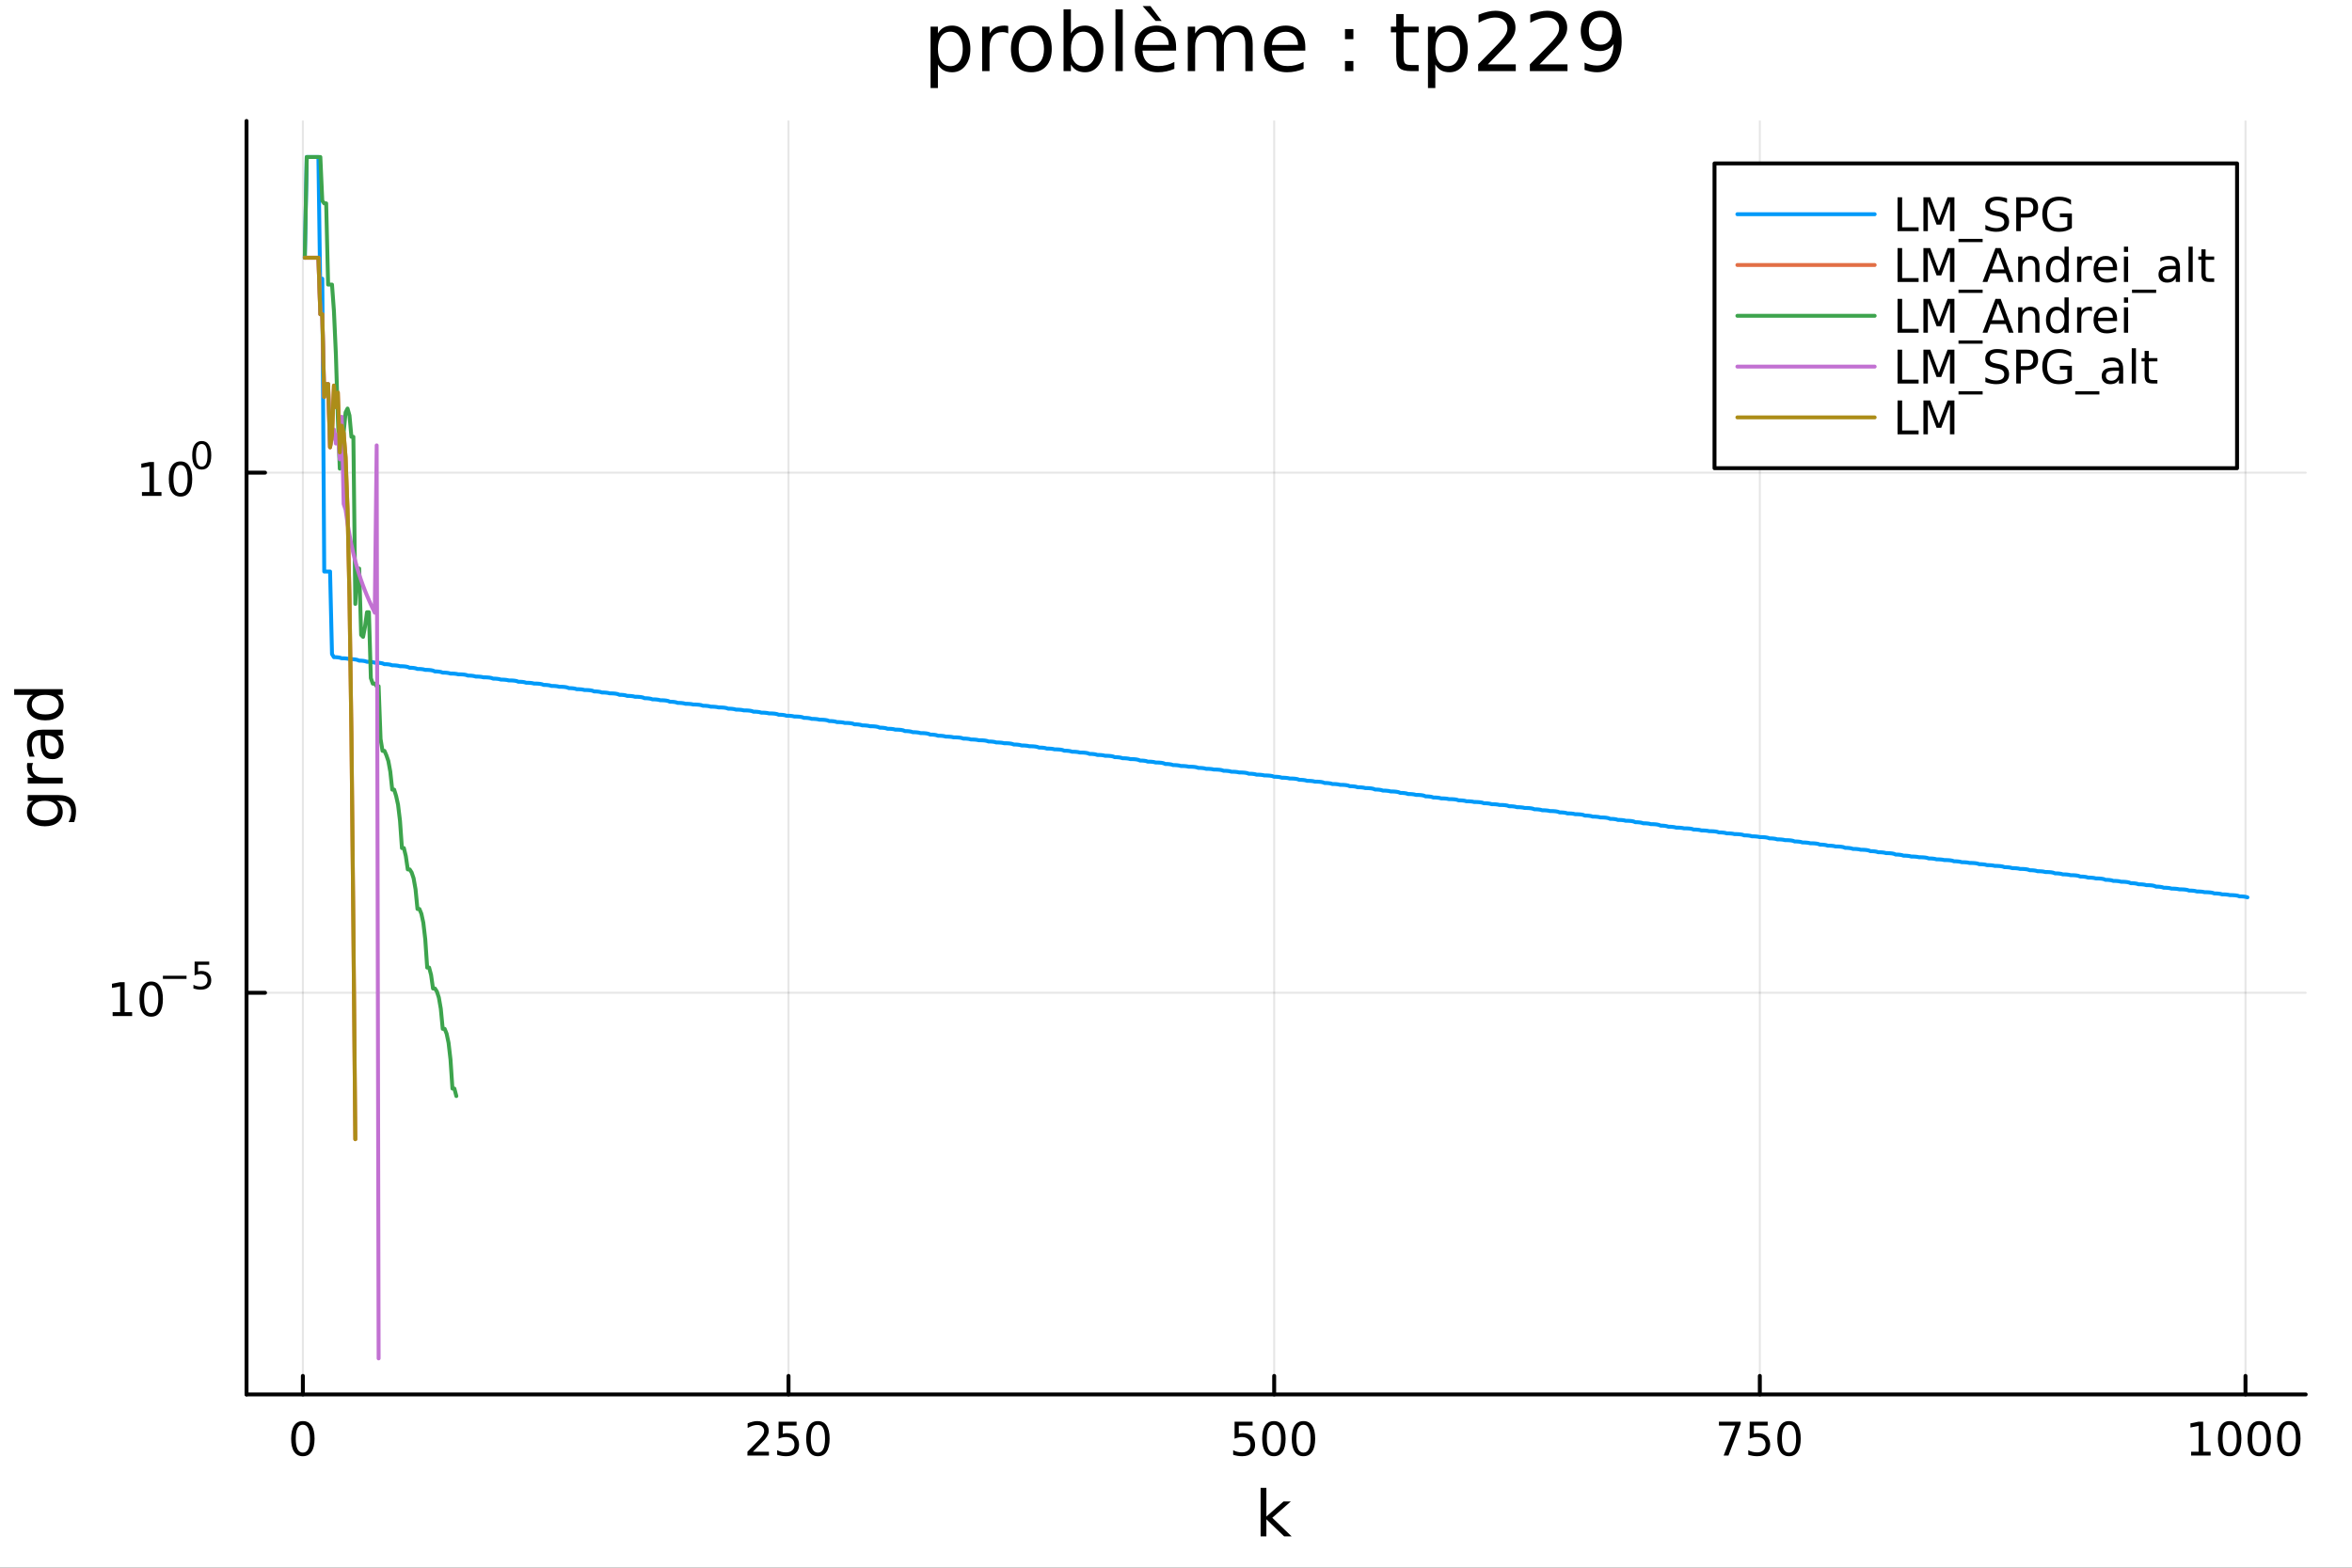 <?xml version="1.0" encoding="utf-8"?>
<svg xmlns="http://www.w3.org/2000/svg" xmlns:xlink="http://www.w3.org/1999/xlink" width="600" height="400" viewBox="0 0 2400 1600">
<rect x="0" y="0" width="2400" height="1600" fill="#333333" stroke="none"/>
<defs>
  <clipPath id="clip370">
    <rect x="0" y="0" width="2400" height="1600"/>
  </clipPath>
</defs>
<path clip-path="url(#clip370)" d="M0 1600 L2400 1600 L2400 0 L0 0  Z" fill="#ffffff" fill-rule="evenodd" fill-opacity="1"/>
<defs>
  <clipPath id="clip371">
    <rect x="480" y="0" width="1681" height="1600"/>
  </clipPath>
</defs>
<path clip-path="url(#clip370)" d="M251.56 1423.18 L2352.76 1423.18 L2352.76 123.472 L251.56 123.472  Z" fill="#ffffff" fill-rule="evenodd" fill-opacity="1"/>
<defs>
  <clipPath id="clip372">
    <rect x="251" y="123" width="2102" height="1301"/>
  </clipPath>
</defs>
<polyline clip-path="url(#clip372)" style="stroke:#000000; stroke-linecap:round; stroke-linejoin:round; stroke-width:2; stroke-opacity:0.1; fill:none" points="309.046,1423.18 309.046,123.472 "/>
<polyline clip-path="url(#clip372)" style="stroke:#000000; stroke-linecap:round; stroke-linejoin:round; stroke-width:2; stroke-opacity:0.1; fill:none" points="804.611,1423.18 804.611,123.472 "/>
<polyline clip-path="url(#clip372)" style="stroke:#000000; stroke-linecap:round; stroke-linejoin:round; stroke-width:2; stroke-opacity:0.1; fill:none" points="1300.18,1423.18 1300.18,123.472 "/>
<polyline clip-path="url(#clip372)" style="stroke:#000000; stroke-linecap:round; stroke-linejoin:round; stroke-width:2; stroke-opacity:0.1; fill:none" points="1795.74,1423.18 1795.74,123.472 "/>
<polyline clip-path="url(#clip372)" style="stroke:#000000; stroke-linecap:round; stroke-linejoin:round; stroke-width:2; stroke-opacity:0.1; fill:none" points="2291.31,1423.18 2291.31,123.472 "/>
<polyline clip-path="url(#clip370)" style="stroke:#000000; stroke-linecap:round; stroke-linejoin:round; stroke-width:4; stroke-opacity:1; fill:none" points="251.56,1423.18 2352.76,1423.18 "/>
<polyline clip-path="url(#clip370)" style="stroke:#000000; stroke-linecap:round; stroke-linejoin:round; stroke-width:4; stroke-opacity:1; fill:none" points="309.046,1423.18 309.046,1404.28 "/>
<polyline clip-path="url(#clip370)" style="stroke:#000000; stroke-linecap:round; stroke-linejoin:round; stroke-width:4; stroke-opacity:1; fill:none" points="804.611,1423.18 804.611,1404.28 "/>
<polyline clip-path="url(#clip370)" style="stroke:#000000; stroke-linecap:round; stroke-linejoin:round; stroke-width:4; stroke-opacity:1; fill:none" points="1300.18,1423.18 1300.18,1404.28 "/>
<polyline clip-path="url(#clip370)" style="stroke:#000000; stroke-linecap:round; stroke-linejoin:round; stroke-width:4; stroke-opacity:1; fill:none" points="1795.74,1423.18 1795.74,1404.28 "/>
<polyline clip-path="url(#clip370)" style="stroke:#000000; stroke-linecap:round; stroke-linejoin:round; stroke-width:4; stroke-opacity:1; fill:none" points="2291.31,1423.18 2291.31,1404.28 "/>
<path clip-path="url(#clip370)" d="M309.046 1454.1 Q305.435 1454.1 303.606 1457.66 Q301.8 1461.2 301.8 1468.33 Q301.8 1475.44 303.606 1479.01 Q305.435 1482.55 309.046 1482.55 Q312.68 1482.55 314.486 1479.01 Q316.314 1475.44 316.314 1468.33 Q316.314 1461.2 314.486 1457.66 Q312.68 1454.1 309.046 1454.1 M309.046 1450.39 Q314.856 1450.39 317.911 1455 Q320.99 1459.58 320.99 1468.33 Q320.99 1477.06 317.911 1481.67 Q314.856 1486.25 309.046 1486.25 Q303.236 1486.25 300.157 1481.67 Q297.101 1477.06 297.101 1468.33 Q297.101 1459.58 300.157 1455 Q303.236 1450.39 309.046 1450.39 Z" fill="#000000" fill-rule="nonzero" fill-opacity="1" /><path clip-path="url(#clip370)" d="M768.303 1481.64 L784.622 1481.64 L784.622 1485.58 L762.678 1485.58 L762.678 1481.64 Q765.34 1478.89 769.923 1474.26 Q774.53 1469.61 775.71 1468.27 Q777.956 1465.74 778.835 1464.01 Q779.738 1462.25 779.738 1460.56 Q779.738 1457.8 777.794 1456.07 Q775.873 1454.33 772.771 1454.33 Q770.572 1454.33 768.118 1455.09 Q765.687 1455.86 762.91 1457.41 L762.91 1452.69 Q765.734 1451.55 768.187 1450.97 Q770.641 1450.39 772.678 1450.39 Q778.048 1450.39 781.243 1453.08 Q784.437 1455.77 784.437 1460.26 Q784.437 1462.39 783.627 1464.31 Q782.84 1466.2 780.734 1468.8 Q780.155 1469.47 777.053 1472.69 Q773.951 1475.88 768.303 1481.64 Z" fill="#000000" fill-rule="nonzero" fill-opacity="1" /><path clip-path="url(#clip370)" d="M794.484 1451.02 L812.84 1451.02 L812.84 1454.96 L798.766 1454.96 L798.766 1463.43 Q799.784 1463.08 800.803 1462.92 Q801.821 1462.73 802.84 1462.73 Q808.627 1462.73 812.007 1465.9 Q815.386 1469.08 815.386 1474.49 Q815.386 1480.07 811.914 1483.17 Q808.442 1486.25 802.122 1486.25 Q799.946 1486.25 797.678 1485.88 Q795.433 1485.51 793.025 1484.77 L793.025 1480.07 Q795.109 1481.2 797.331 1481.76 Q799.553 1482.32 802.03 1482.32 Q806.034 1482.32 808.372 1480.21 Q810.71 1478.1 810.71 1474.49 Q810.71 1470.88 808.372 1468.77 Q806.034 1466.67 802.03 1466.67 Q800.155 1466.67 798.28 1467.08 Q796.428 1467.5 794.484 1468.38 L794.484 1451.02 Z" fill="#000000" fill-rule="nonzero" fill-opacity="1" /><path clip-path="url(#clip370)" d="M834.599 1454.1 Q830.988 1454.1 829.159 1457.66 Q827.354 1461.2 827.354 1468.33 Q827.354 1475.44 829.159 1479.01 Q830.988 1482.55 834.599 1482.55 Q838.233 1482.55 840.039 1479.01 Q841.868 1475.44 841.868 1468.33 Q841.868 1461.2 840.039 1457.66 Q838.233 1454.1 834.599 1454.1 M834.599 1450.39 Q840.409 1450.39 843.465 1455 Q846.543 1459.58 846.543 1468.33 Q846.543 1477.06 843.465 1481.67 Q840.409 1486.25 834.599 1486.25 Q828.789 1486.25 825.71 1481.67 Q822.655 1477.06 822.655 1468.33 Q822.655 1459.58 825.71 1455 Q828.789 1450.39 834.599 1450.39 Z" fill="#000000" fill-rule="nonzero" fill-opacity="1" /><path clip-path="url(#clip370)" d="M1259.79 1451.02 L1278.15 1451.02 L1278.15 1454.96 L1264.08 1454.96 L1264.08 1463.43 Q1265.09 1463.08 1266.11 1462.92 Q1267.13 1462.73 1268.15 1462.73 Q1273.94 1462.73 1277.32 1465.9 Q1280.7 1469.08 1280.7 1474.49 Q1280.7 1480.07 1277.22 1483.17 Q1273.75 1486.25 1267.43 1486.25 Q1265.26 1486.25 1262.99 1485.88 Q1260.74 1485.51 1258.34 1484.77 L1258.34 1480.07 Q1260.42 1481.2 1262.64 1481.76 Q1264.86 1482.32 1267.34 1482.32 Q1271.34 1482.32 1273.68 1480.21 Q1276.02 1478.1 1276.02 1474.49 Q1276.02 1470.88 1273.68 1468.77 Q1271.34 1466.67 1267.34 1466.67 Q1265.47 1466.67 1263.59 1467.08 Q1261.74 1467.5 1259.79 1468.38 L1259.79 1451.02 Z" fill="#000000" fill-rule="nonzero" fill-opacity="1" /><path clip-path="url(#clip370)" d="M1299.91 1454.1 Q1296.3 1454.1 1294.47 1457.66 Q1292.66 1461.2 1292.66 1468.33 Q1292.66 1475.44 1294.47 1479.01 Q1296.3 1482.55 1299.91 1482.55 Q1303.54 1482.55 1305.35 1479.01 Q1307.18 1475.44 1307.18 1468.33 Q1307.18 1461.2 1305.35 1457.66 Q1303.54 1454.1 1299.91 1454.1 M1299.91 1450.39 Q1305.72 1450.39 1308.78 1455 Q1311.85 1459.58 1311.85 1468.33 Q1311.85 1477.06 1308.78 1481.67 Q1305.72 1486.25 1299.91 1486.25 Q1294.1 1486.25 1291.02 1481.67 Q1287.97 1477.06 1287.97 1468.33 Q1287.97 1459.58 1291.02 1455 Q1294.1 1450.39 1299.91 1450.39 Z" fill="#000000" fill-rule="nonzero" fill-opacity="1" /><path clip-path="url(#clip370)" d="M1330.07 1454.1 Q1326.46 1454.1 1324.63 1457.66 Q1322.83 1461.2 1322.83 1468.33 Q1322.83 1475.44 1324.63 1479.01 Q1326.46 1482.55 1330.07 1482.55 Q1333.71 1482.55 1335.51 1479.01 Q1337.34 1475.44 1337.34 1468.33 Q1337.34 1461.2 1335.51 1457.66 Q1333.71 1454.1 1330.07 1454.1 M1330.07 1450.39 Q1335.88 1450.39 1338.94 1455 Q1342.02 1459.58 1342.02 1468.33 Q1342.02 1477.06 1338.94 1481.67 Q1335.88 1486.25 1330.07 1486.25 Q1324.26 1486.25 1321.18 1481.67 Q1318.13 1477.06 1318.13 1468.33 Q1318.13 1459.58 1321.18 1455 Q1324.26 1450.39 1330.07 1450.39 Z" fill="#000000" fill-rule="nonzero" fill-opacity="1" /><path clip-path="url(#clip370)" d="M1754.02 1451.02 L1776.24 1451.02 L1776.24 1453.01 L1763.69 1485.58 L1758.81 1485.58 L1770.61 1454.96 L1754.02 1454.96 L1754.02 1451.02 Z" fill="#000000" fill-rule="nonzero" fill-opacity="1" /><path clip-path="url(#clip370)" d="M1785.41 1451.02 L1803.76 1451.02 L1803.76 1454.96 L1789.69 1454.96 L1789.69 1463.43 Q1790.71 1463.08 1791.72 1462.92 Q1792.74 1462.73 1793.76 1462.73 Q1799.55 1462.73 1802.93 1465.9 Q1806.31 1469.08 1806.31 1474.49 Q1806.31 1480.07 1802.84 1483.17 Q1799.36 1486.25 1793.04 1486.25 Q1790.87 1486.25 1788.6 1485.88 Q1786.35 1485.51 1783.95 1484.77 L1783.95 1480.07 Q1786.03 1481.2 1788.25 1481.76 Q1790.47 1482.32 1792.95 1482.32 Q1796.96 1482.32 1799.29 1480.21 Q1801.63 1478.1 1801.63 1474.49 Q1801.63 1470.88 1799.29 1468.77 Q1796.96 1466.67 1792.95 1466.67 Q1791.08 1466.67 1789.2 1467.08 Q1787.35 1467.5 1785.41 1468.38 L1785.41 1451.02 Z" fill="#000000" fill-rule="nonzero" fill-opacity="1" /><path clip-path="url(#clip370)" d="M1825.52 1454.1 Q1821.91 1454.1 1820.08 1457.66 Q1818.28 1461.2 1818.28 1468.33 Q1818.28 1475.44 1820.08 1479.01 Q1821.91 1482.55 1825.52 1482.55 Q1829.16 1482.55 1830.96 1479.01 Q1832.79 1475.44 1832.79 1468.33 Q1832.79 1461.2 1830.96 1457.66 Q1829.16 1454.1 1825.52 1454.1 M1825.52 1450.39 Q1831.33 1450.39 1834.39 1455 Q1837.47 1459.58 1837.47 1468.33 Q1837.47 1477.06 1834.39 1481.67 Q1831.33 1486.25 1825.52 1486.25 Q1819.71 1486.25 1816.63 1481.67 Q1813.58 1477.06 1813.58 1468.33 Q1813.58 1459.58 1816.63 1455 Q1819.71 1450.39 1825.52 1450.39 Z" fill="#000000" fill-rule="nonzero" fill-opacity="1" /><path clip-path="url(#clip370)" d="M2235.83 1481.64 L2243.47 1481.64 L2243.47 1455.28 L2235.16 1456.95 L2235.16 1452.69 L2243.42 1451.02 L2248.1 1451.02 L2248.1 1481.64 L2255.74 1481.64 L2255.74 1485.58 L2235.83 1485.58 L2235.83 1481.64 Z" fill="#000000" fill-rule="nonzero" fill-opacity="1" /><path clip-path="url(#clip370)" d="M2275.18 1454.1 Q2271.57 1454.1 2269.74 1457.66 Q2267.94 1461.2 2267.94 1468.33 Q2267.94 1475.44 2269.74 1479.01 Q2271.57 1482.55 2275.18 1482.55 Q2278.82 1482.55 2280.62 1479.01 Q2282.45 1475.44 2282.45 1468.33 Q2282.45 1461.2 2280.62 1457.66 Q2278.82 1454.1 2275.18 1454.1 M2275.18 1450.39 Q2280.99 1450.39 2284.05 1455 Q2287.13 1459.58 2287.13 1468.33 Q2287.13 1477.06 2284.05 1481.67 Q2280.99 1486.25 2275.18 1486.25 Q2269.37 1486.25 2266.29 1481.67 Q2263.24 1477.06 2263.24 1468.33 Q2263.24 1459.58 2266.29 1455 Q2269.37 1450.39 2275.18 1450.39 Z" fill="#000000" fill-rule="nonzero" fill-opacity="1" /><path clip-path="url(#clip370)" d="M2305.35 1454.1 Q2301.73 1454.1 2299.91 1457.66 Q2298.1 1461.2 2298.1 1468.33 Q2298.1 1475.44 2299.91 1479.01 Q2301.73 1482.55 2305.35 1482.55 Q2308.98 1482.55 2310.78 1479.01 Q2312.61 1475.44 2312.61 1468.33 Q2312.61 1461.2 2310.78 1457.66 Q2308.98 1454.1 2305.35 1454.1 M2305.35 1450.39 Q2311.16 1450.39 2314.21 1455 Q2317.29 1459.58 2317.29 1468.33 Q2317.29 1477.06 2314.21 1481.67 Q2311.16 1486.25 2305.35 1486.25 Q2299.53 1486.25 2296.46 1481.67 Q2293.4 1477.06 2293.4 1468.33 Q2293.4 1459.58 2296.46 1455 Q2299.53 1450.39 2305.35 1450.39 Z" fill="#000000" fill-rule="nonzero" fill-opacity="1" /><path clip-path="url(#clip370)" d="M2335.51 1454.1 Q2331.9 1454.1 2330.07 1457.66 Q2328.26 1461.2 2328.26 1468.33 Q2328.26 1475.44 2330.07 1479.01 Q2331.9 1482.55 2335.51 1482.55 Q2339.14 1482.55 2340.95 1479.01 Q2342.78 1475.44 2342.78 1468.33 Q2342.78 1461.2 2340.95 1457.66 Q2339.14 1454.1 2335.51 1454.1 M2335.51 1450.39 Q2341.32 1450.39 2344.37 1455 Q2347.45 1459.58 2347.45 1468.33 Q2347.45 1477.06 2344.37 1481.67 Q2341.32 1486.25 2335.51 1486.25 Q2329.7 1486.25 2326.62 1481.67 Q2323.56 1477.06 2323.56 1468.33 Q2323.56 1459.58 2326.62 1455 Q2329.7 1450.39 2335.51 1450.39 Z" fill="#000000" fill-rule="nonzero" fill-opacity="1" /><path clip-path="url(#clip370)" d="M1286.34 1518.52 L1292.23 1518.52 L1292.23 1547.77 L1309.7 1532.4 L1317.18 1532.4 L1298.27 1549.07 L1317.98 1568.04 L1310.34 1568.04 L1292.23 1550.63 L1292.23 1568.04 L1286.34 1568.04 L1286.34 1518.52 Z" fill="#000000" fill-rule="nonzero" fill-opacity="1" /><polyline clip-path="url(#clip372)" style="stroke:#000000; stroke-linecap:round; stroke-linejoin:round; stroke-width:2; stroke-opacity:0.1; fill:none" points="251.56,1013.23 2352.76,1013.23 "/>
<polyline clip-path="url(#clip372)" style="stroke:#000000; stroke-linecap:round; stroke-linejoin:round; stroke-width:2; stroke-opacity:0.1; fill:none" points="251.56,482.399 2352.76,482.399 "/>
<polyline clip-path="url(#clip370)" style="stroke:#000000; stroke-linecap:round; stroke-linejoin:round; stroke-width:4; stroke-opacity:1; fill:none" points="251.56,1423.18 251.56,123.472 "/>
<polyline clip-path="url(#clip370)" style="stroke:#000000; stroke-linecap:round; stroke-linejoin:round; stroke-width:4; stroke-opacity:1; fill:none" points="251.56,1013.23 270.458,1013.23 "/>
<polyline clip-path="url(#clip370)" style="stroke:#000000; stroke-linecap:round; stroke-linejoin:round; stroke-width:4; stroke-opacity:1; fill:none" points="251.56,482.399 270.458,482.399 "/>
<path clip-path="url(#clip370)" d="M114.931 1033.02 L122.57 1033.02 L122.57 1006.66 L114.26 1008.32 L114.26 1004.06 L122.524 1002.4 L127.2 1002.4 L127.2 1033.02 L134.839 1033.02 L134.839 1036.96 L114.931 1036.96 L114.931 1033.02 Z" fill="#000000" fill-rule="nonzero" fill-opacity="1" /><path clip-path="url(#clip370)" d="M154.283 1005.48 Q150.672 1005.48 148.843 1009.04 Q147.038 1012.58 147.038 1019.71 Q147.038 1026.82 148.843 1030.38 Q150.672 1033.93 154.283 1033.93 Q157.917 1033.93 159.723 1030.38 Q161.552 1026.82 161.552 1019.71 Q161.552 1012.58 159.723 1009.04 Q157.917 1005.48 154.283 1005.48 M154.283 1001.77 Q160.093 1001.77 163.149 1006.38 Q166.227 1010.96 166.227 1019.71 Q166.227 1028.44 163.149 1033.05 Q160.093 1037.63 154.283 1037.63 Q148.473 1037.63 145.394 1033.05 Q142.339 1028.44 142.339 1019.71 Q142.339 1010.96 145.394 1006.38 Q148.473 1001.77 154.283 1001.77 Z" fill="#000000" fill-rule="nonzero" fill-opacity="1" /><path clip-path="url(#clip370)" d="M166.227 995.874 L190.339 995.874 L190.339 999.071 L166.227 999.071 L166.227 995.874 Z" fill="#000000" fill-rule="nonzero" fill-opacity="1" /><path clip-path="url(#clip370)" d="M198.577 981.467 L213.491 981.467 L213.491 984.665 L202.056 984.665 L202.056 991.548 Q202.884 991.266 203.711 991.135 Q204.539 990.984 205.366 990.984 Q210.068 990.984 212.814 993.561 Q215.56 996.137 215.56 1000.54 Q215.56 1005.07 212.739 1007.59 Q209.918 1010.09 204.783 1010.09 Q203.015 1010.09 201.172 1009.79 Q199.348 1009.49 197.392 1008.89 L197.392 1005.07 Q199.085 1005.99 200.89 1006.44 Q202.696 1006.9 204.708 1006.9 Q207.962 1006.9 209.861 1005.18 Q211.761 1003.47 211.761 1000.54 Q211.761 997.604 209.861 995.893 Q207.962 994.181 204.708 994.181 Q203.185 994.181 201.661 994.52 Q200.157 994.859 198.577 995.573 L198.577 981.467 Z" fill="#000000" fill-rule="nonzero" fill-opacity="1" /><path clip-path="url(#clip370)" d="M144.855 502.192 L152.493 502.192 L152.493 475.826 L144.183 477.493 L144.183 473.234 L152.447 471.567 L157.123 471.567 L157.123 502.192 L164.762 502.192 L164.762 506.127 L144.855 506.127 L144.855 502.192 Z" fill="#000000" fill-rule="nonzero" fill-opacity="1" /><path clip-path="url(#clip370)" d="M184.206 474.646 Q180.595 474.646 178.766 478.211 Q176.961 481.752 176.961 488.882 Q176.961 495.988 178.766 499.553 Q180.595 503.095 184.206 503.095 Q187.84 503.095 189.646 499.553 Q191.475 495.988 191.475 488.882 Q191.475 481.752 189.646 478.211 Q187.84 474.646 184.206 474.646 M184.206 470.942 Q190.016 470.942 193.072 475.549 Q196.151 480.132 196.151 488.882 Q196.151 497.609 193.072 502.215 Q190.016 506.798 184.206 506.798 Q178.396 506.798 175.317 502.215 Q172.262 497.609 172.262 488.882 Q172.262 480.132 175.317 475.549 Q178.396 470.942 184.206 470.942 Z" fill="#000000" fill-rule="nonzero" fill-opacity="1" /><path clip-path="url(#clip370)" d="M205.855 453.138 Q202.921 453.138 201.436 456.034 Q199.969 458.912 199.969 464.705 Q199.969 470.479 201.436 473.375 Q202.921 476.253 205.855 476.253 Q208.808 476.253 210.275 473.375 Q211.761 470.479 211.761 464.705 Q211.761 458.912 210.275 456.034 Q208.808 453.138 205.855 453.138 M205.855 450.129 Q210.576 450.129 213.059 453.872 Q215.56 457.596 215.56 464.705 Q215.56 471.795 213.059 475.538 Q210.576 479.262 205.855 479.262 Q201.135 479.262 198.633 475.538 Q196.151 471.795 196.151 464.705 Q196.151 457.596 198.633 453.872 Q201.135 450.129 205.855 450.129 Z" fill="#000000" fill-rule="nonzero" fill-opacity="1" /><path clip-path="url(#clip370)" d="M45.766 817.313 Q39.401 817.313 35.9 819.955 Q32.398 822.565 32.398 827.307 Q32.398 832.018 35.9 834.66 Q39.401 837.27 45.766 837.27 Q52.1 837.27 55.601 834.66 Q59.103 832.018 59.103 827.307 Q59.103 822.565 55.601 819.955 Q52.1 817.313 45.766 817.313 M59.58 811.457 Q68.683 811.457 73.107 815.499 Q77.563 819.541 77.563 827.88 Q77.563 830.967 77.086 833.705 Q76.64 836.442 75.685 839.02 L69.988 839.02 Q71.388 836.442 72.057 833.928 Q72.725 831.413 72.725 828.803 Q72.725 823.042 69.701 820.178 Q66.71 817.313 60.63 817.313 L57.734 817.313 Q60.885 819.127 62.445 821.96 Q64.004 824.793 64.004 828.739 Q64.004 835.296 59.007 839.307 Q54.01 843.317 45.766 843.317 Q37.491 843.317 32.494 839.307 Q27.497 835.296 27.497 828.739 Q27.497 824.793 29.056 821.96 Q30.616 819.127 33.767 817.313 L28.356 817.313 L28.356 811.457 L59.58 811.457 Z" fill="#000000" fill-rule="nonzero" fill-opacity="1" /><path clip-path="url(#clip370)" d="M33.831 778.737 Q33.258 779.724 33.003 780.901 Q32.717 782.047 32.717 783.447 Q32.717 788.413 35.963 791.086 Q39.178 793.728 45.225 793.728 L64.004 793.728 L64.004 799.616 L28.356 799.616 L28.356 793.728 L33.894 793.728 Q30.648 791.882 29.088 788.922 Q27.497 785.962 27.497 781.729 Q27.497 781.124 27.592 780.392 Q27.656 779.66 27.815 778.769 L33.831 778.737 Z" fill="#000000" fill-rule="nonzero" fill-opacity="1" /><path clip-path="url(#clip370)" d="M46.085 756.393 Q46.085 763.491 47.708 766.228 Q49.331 768.965 53.246 768.965 Q56.365 768.965 58.211 766.928 Q60.026 764.86 60.026 761.327 Q60.026 756.457 56.588 753.529 Q53.119 750.569 47.39 750.569 L46.085 750.569 L46.085 756.393 M43.666 744.712 L64.004 744.712 L64.004 750.569 L58.593 750.569 Q61.84 752.574 63.399 755.566 Q64.927 758.558 64.927 762.886 Q64.927 768.361 61.872 771.607 Q58.784 774.822 53.628 774.822 Q47.612 774.822 44.557 770.812 Q41.501 766.769 41.501 758.78 L41.501 750.569 L40.928 750.569 Q36.886 750.569 34.69 753.242 Q32.462 755.884 32.462 760.69 Q32.462 763.746 33.194 766.642 Q33.926 769.538 35.39 772.212 L29.98 772.212 Q28.738 768.997 28.133 765.974 Q27.497 762.95 27.497 760.085 Q27.497 752.351 31.507 748.532 Q35.518 744.712 43.666 744.712 Z" fill="#000000" fill-rule="nonzero" fill-opacity="1" /><path clip-path="url(#clip370)" d="M33.767 709.191 L14.479 709.191 L14.479 703.335 L64.004 703.335 L64.004 709.191 L58.657 709.191 Q61.84 711.038 63.399 713.87 Q64.927 716.671 64.927 720.618 Q64.927 727.079 59.771 731.153 Q54.615 735.195 46.212 735.195 Q37.809 735.195 32.653 731.153 Q27.497 727.079 27.497 720.618 Q27.497 716.671 29.056 713.87 Q30.584 711.038 33.767 709.191 M46.212 729.148 Q52.673 729.148 56.365 726.506 Q60.026 723.833 60.026 719.186 Q60.026 714.539 56.365 711.865 Q52.673 709.191 46.212 709.191 Q39.751 709.191 36.09 711.865 Q32.398 714.539 32.398 719.186 Q32.398 723.833 36.09 726.506 Q39.751 729.148 46.212 729.148 Z" fill="#000000" fill-rule="nonzero" fill-opacity="1" /><path clip-path="url(#clip370)" d="M957.062 65.77 L957.062 89.833 L949.567 89.833 L949.567 27.206 L957.062 27.206 L957.062 34.092 Q959.411 30.041 962.976 28.097 Q966.581 26.112 971.564 26.112 Q979.828 26.112 984.972 32.675 Q990.157 39.237 990.157 49.931 Q990.157 60.626 984.972 67.188 Q979.828 73.751 971.564 73.751 Q966.581 73.751 962.976 71.806 Q959.411 69.821 957.062 65.77 M982.42 49.931 Q982.42 41.708 979.017 37.05 Q975.655 32.35 969.741 32.35 Q963.827 32.35 960.424 37.05 Q957.062 41.708 957.062 49.931 Q957.062 58.155 960.424 62.854 Q963.827 67.512 969.741 67.512 Q975.655 67.512 979.017 62.854 Q982.42 58.155 982.42 49.931 Z" fill="#000000" fill-rule="nonzero" fill-opacity="1" /><path clip-path="url(#clip370)" d="M1028.8 34.173 Q1027.55 33.444 1026.05 33.12 Q1024.59 32.756 1022.81 32.756 Q1016.49 32.756 1013.09 36.888 Q1009.72 40.979 1009.72 48.676 L1009.72 72.576 L1002.23 72.576 L1002.23 27.206 L1009.72 27.206 L1009.72 34.254 Q1012.07 30.122 1015.84 28.138 Q1019.61 26.112 1025 26.112 Q1025.76 26.112 1026.7 26.234 Q1027.63 26.315 1028.76 26.517 L1028.8 34.173 Z" fill="#000000" fill-rule="nonzero" fill-opacity="1" /><path clip-path="url(#clip370)" d="M1052.38 32.431 Q1046.38 32.431 1042.9 37.131 Q1039.42 41.789 1039.42 49.931 Q1039.42 58.074 1042.86 62.773 Q1046.34 67.431 1052.38 67.431 Q1058.33 67.431 1061.82 62.732 Q1065.3 58.033 1065.3 49.931 Q1065.3 41.87 1061.82 37.171 Q1058.33 32.431 1052.38 32.431 M1052.38 26.112 Q1062.1 26.112 1067.65 32.431 Q1073.2 38.751 1073.2 49.931 Q1073.2 61.071 1067.65 67.431 Q1062.1 73.751 1052.38 73.751 Q1042.62 73.751 1037.07 67.431 Q1031.56 61.071 1031.56 49.931 Q1031.56 38.751 1037.07 32.431 Q1042.62 26.112 1052.38 26.112 Z" fill="#000000" fill-rule="nonzero" fill-opacity="1" /><path clip-path="url(#clip370)" d="M1118.13 49.931 Q1118.13 41.708 1114.72 37.05 Q1111.36 32.35 1105.45 32.35 Q1099.53 32.35 1096.13 37.05 Q1092.77 41.708 1092.77 49.931 Q1092.77 58.155 1096.13 62.854 Q1099.53 67.512 1105.45 67.512 Q1111.36 67.512 1114.72 62.854 Q1118.13 58.155 1118.13 49.931 M1092.77 34.092 Q1095.12 30.041 1098.68 28.097 Q1102.29 26.112 1107.27 26.112 Q1115.53 26.112 1120.68 32.675 Q1125.86 39.237 1125.86 49.931 Q1125.86 60.626 1120.68 67.188 Q1115.53 73.751 1107.27 73.751 Q1102.29 73.751 1098.68 71.806 Q1095.12 69.821 1092.77 65.77 L1092.77 72.576 L1085.27 72.576 L1085.27 9.544 L1092.77 9.544 L1092.77 34.092 Z" fill="#000000" fill-rule="nonzero" fill-opacity="1" /><path clip-path="url(#clip370)" d="M1138.22 9.544 L1145.67 9.544 L1145.67 72.576 L1138.22 72.576 L1138.22 9.544 Z" fill="#000000" fill-rule="nonzero" fill-opacity="1" /><path clip-path="url(#clip370)" d="M1200.08 48.028 L1200.08 51.673 L1165.8 51.673 Q1166.29 59.37 1170.42 63.421 Q1174.6 67.431 1182.01 67.431 Q1186.3 67.431 1190.31 66.378 Q1194.36 65.325 1198.33 63.218 L1198.33 70.267 Q1194.32 71.968 1190.11 72.86 Q1185.9 73.751 1181.56 73.751 Q1170.71 73.751 1164.35 67.431 Q1158.03 61.112 1158.03 50.337 Q1158.03 39.197 1164.02 32.675 Q1170.06 26.112 1180.27 26.112 Q1189.42 26.112 1194.73 32.026 Q1200.08 37.9 1200.08 48.028 M1192.62 45.84 Q1192.54 39.723 1189.18 36.077 Q1185.86 32.431 1180.35 32.431 Q1174.11 32.431 1170.34 35.956 Q1166.61 39.48 1166.05 45.88 L1192.62 45.84 M1173.95 6.222 L1185.37 21.373 L1179.17 21.373 L1165.97 6.222 L1173.95 6.222 Z" fill="#000000" fill-rule="nonzero" fill-opacity="1" /><path clip-path="url(#clip370)" d="M1247.63 35.915 Q1250.43 30.892 1254.32 28.502 Q1258.21 26.112 1263.47 26.112 Q1270.56 26.112 1274.41 31.095 Q1278.26 36.037 1278.26 45.192 L1278.26 72.576 L1270.76 72.576 L1270.76 45.435 Q1270.76 38.913 1268.45 35.753 Q1266.15 32.594 1261.41 32.594 Q1255.61 32.594 1252.25 36.442 Q1248.89 40.29 1248.89 46.934 L1248.89 72.576 L1241.39 72.576 L1241.39 45.435 Q1241.39 38.873 1239.09 35.753 Q1236.78 32.594 1231.96 32.594 Q1226.24 32.594 1222.88 36.482 Q1219.52 40.331 1219.52 46.934 L1219.52 72.576 L1212.03 72.576 L1212.03 27.206 L1219.52 27.206 L1219.52 34.254 Q1222.07 30.082 1225.64 28.097 Q1229.2 26.112 1234.1 26.112 Q1239.04 26.112 1242.49 28.624 Q1245.97 31.135 1247.63 35.915 Z" fill="#000000" fill-rule="nonzero" fill-opacity="1" /><path clip-path="url(#clip370)" d="M1331.93 48.028 L1331.93 51.673 L1297.66 51.673 Q1298.15 59.37 1302.28 63.421 Q1306.45 67.431 1313.87 67.431 Q1318.16 67.431 1322.17 66.378 Q1326.22 65.325 1330.19 63.218 L1330.19 70.267 Q1326.18 71.968 1321.97 72.86 Q1317.75 73.751 1313.42 73.751 Q1302.56 73.751 1296.2 67.431 Q1289.88 61.112 1289.88 50.337 Q1289.88 39.197 1295.88 32.675 Q1301.92 26.112 1312.12 26.112 Q1321.28 26.112 1326.59 32.026 Q1331.93 37.9 1331.93 48.028 M1324.48 45.84 Q1324.4 39.723 1321.04 36.077 Q1317.71 32.431 1312.2 32.431 Q1305.97 32.431 1302.2 35.956 Q1298.47 39.48 1297.9 45.88 L1324.48 45.84 Z" fill="#000000" fill-rule="nonzero" fill-opacity="1" /><path clip-path="url(#clip370)" d="M1372.44 62.287 L1380.99 62.287 L1380.99 72.576 L1372.44 72.576 L1372.44 62.287 M1372.44 29.677 L1380.99 29.677 L1380.99 39.966 L1372.44 39.966 L1372.44 29.677 Z" fill="#000000" fill-rule="nonzero" fill-opacity="1" /><path clip-path="url(#clip370)" d="M1432.23 14.324 L1432.23 27.206 L1447.59 27.206 L1447.59 32.999 L1432.23 32.999 L1432.23 57.628 Q1432.23 63.178 1433.73 64.758 Q1435.27 66.338 1439.93 66.338 L1447.59 66.338 L1447.59 72.576 L1439.93 72.576 Q1431.3 72.576 1428.02 69.376 Q1424.74 66.135 1424.74 57.628 L1424.74 32.999 L1419.27 32.999 L1419.27 27.206 L1424.74 27.206 L1424.74 14.324 L1432.23 14.324 Z" fill="#000000" fill-rule="nonzero" fill-opacity="1" /><path clip-path="url(#clip370)" d="M1464.6 65.77 L1464.6 89.833 L1457.11 89.833 L1457.11 27.206 L1464.6 27.206 L1464.6 34.092 Q1466.95 30.041 1470.51 28.097 Q1474.12 26.112 1479.1 26.112 Q1487.37 26.112 1492.51 32.675 Q1497.7 39.237 1497.7 49.931 Q1497.7 60.626 1492.51 67.188 Q1487.37 73.751 1479.1 73.751 Q1474.12 73.751 1470.51 71.806 Q1466.95 69.821 1464.6 65.77 M1489.96 49.931 Q1489.96 41.708 1486.56 37.05 Q1483.19 32.35 1477.28 32.35 Q1471.36 32.35 1467.96 37.05 Q1464.6 41.708 1464.6 49.931 Q1464.6 58.155 1467.96 62.854 Q1471.36 67.512 1477.28 67.512 Q1483.19 67.512 1486.56 62.854 Q1489.96 58.155 1489.96 49.931 Z" fill="#000000" fill-rule="nonzero" fill-opacity="1" /><path clip-path="url(#clip370)" d="M1518.15 65.689 L1546.71 65.689 L1546.71 72.576 L1508.31 72.576 L1508.31 65.689 Q1512.97 60.869 1520.99 52.767 Q1529.05 44.625 1531.12 42.275 Q1535.04 37.86 1536.58 34.822 Q1538.16 31.743 1538.16 28.786 Q1538.16 23.965 1534.76 20.927 Q1531.4 17.889 1525.97 17.889 Q1522.12 17.889 1517.83 19.226 Q1513.57 20.562 1508.71 23.276 L1508.71 15.013 Q1513.66 13.028 1517.95 12.015 Q1522.24 11.002 1525.81 11.002 Q1535.21 11.002 1540.8 15.701 Q1546.39 20.4 1546.39 28.259 Q1546.39 31.986 1544.97 35.348 Q1543.59 38.67 1539.91 43.207 Q1538.89 44.382 1533.46 50.013 Q1528.04 55.603 1518.15 65.689 Z" fill="#000000" fill-rule="nonzero" fill-opacity="1" /><path clip-path="url(#clip370)" d="M1570.94 65.689 L1599.49 65.689 L1599.49 72.576 L1561.09 72.576 L1561.09 65.689 Q1565.75 60.869 1573.77 52.767 Q1581.83 44.625 1583.9 42.275 Q1587.83 37.86 1589.37 34.822 Q1590.95 31.743 1590.95 28.786 Q1590.95 23.965 1587.54 20.927 Q1584.18 17.889 1578.75 17.889 Q1574.91 17.889 1570.61 19.226 Q1566.36 20.562 1561.5 23.276 L1561.5 15.013 Q1566.44 13.028 1570.73 12.015 Q1575.03 11.002 1578.59 11.002 Q1587.99 11.002 1593.58 15.701 Q1599.17 20.4 1599.17 28.259 Q1599.17 31.986 1597.75 35.348 Q1596.38 38.67 1592.69 43.207 Q1591.68 44.382 1586.25 50.013 Q1580.82 55.603 1570.94 65.689 Z" fill="#000000" fill-rule="nonzero" fill-opacity="1" /><path clip-path="url(#clip370)" d="M1616.91 71.32 L1616.91 63.867 Q1619.99 65.325 1623.15 66.095 Q1626.31 66.864 1629.35 66.864 Q1637.45 66.864 1641.7 61.436 Q1646 55.967 1646.61 44.868 Q1644.26 48.352 1640.65 50.215 Q1637.05 52.078 1632.67 52.078 Q1623.6 52.078 1618.29 46.61 Q1613.02 41.1 1613.02 31.581 Q1613.02 22.264 1618.53 16.633 Q1624.04 11.002 1633.2 11.002 Q1643.69 11.002 1649.2 19.064 Q1654.75 27.084 1654.75 42.397 Q1654.75 56.697 1647.94 65.244 Q1641.18 73.751 1629.71 73.751 Q1626.64 73.751 1623.48 73.143 Q1620.32 72.535 1616.91 71.32 M1633.2 45.678 Q1638.71 45.678 1641.91 41.911 Q1645.15 38.143 1645.15 31.581 Q1645.15 25.059 1641.91 21.292 Q1638.71 17.484 1633.2 17.484 Q1627.69 17.484 1624.45 21.292 Q1621.25 25.059 1621.25 31.581 Q1621.25 38.143 1624.45 41.911 Q1627.69 45.678 1633.2 45.678 Z" fill="#000000" fill-rule="nonzero" fill-opacity="1" /><polyline clip-path="url(#clip372)" style="stroke:#009af9; stroke-linecap:round; stroke-linejoin:round; stroke-width:4; stroke-opacity:1; fill:none" points="311.028,263.052 313.01,160.256 314.993,160.256 316.975,160.256 318.957,160.256 320.939,160.256 322.922,160.256 324.904,160.256 326.886,301.049 328.868,284.451 330.851,583.29 332.833,583.29 334.815,583.29 336.797,583.29 338.78,667.612 340.762,670.736 342.744,670.736 344.726,670.901 346.709,671.222 348.691,671.86 350.673,671.86 352.656,671.989 354.638,672.245 356.62,672.755 358.602,672.755 360.585,672.858 362.567,673.063 364.549,673.471 366.531,674.283 368.514,674.283 370.496,674.447 372.478,674.773 374.46,675.422 376.443,675.422 378.425,675.553 380.407,675.814 382.389,676.333 384.372,676.333 386.354,676.438 388.336,676.646 390.318,677.062 392.301,677.888 394.283,677.888 396.265,678.055 398.247,678.387 400.23,679.048 402.212,679.048 404.194,679.181 406.177,679.446 408.159,679.975 410.141,679.975 412.123,680.081 414.106,680.293 416.088,680.716 418.07,681.557 420.052,681.557 422.035,681.727 424.017,682.065 425.999,682.738 427.981,682.738 429.964,682.874 431.946,683.144 433.928,683.682 435.91,683.682 437.893,683.79 439.875,684.006 441.857,684.437 443.839,685.293 445.822,685.293 447.804,685.466 449.786,685.811 451.769,686.496 453.751,686.496 455.733,686.634 457.715,686.909 459.698,687.457 461.68,687.457 463.662,687.568 465.644,687.788 467.627,688.226 469.609,688.226 471.591,688.315 473.573,688.49 475.556,688.841 477.538,689.54 479.52,689.54 481.502,689.681 483.485,689.962 485.467,690.521 487.449,690.521 489.431,690.633 491.414,690.858 493.396,691.305 495.378,691.305 497.36,691.395 499.343,691.575 501.325,691.933 503.307,692.645 505.29,692.645 507.272,692.789 509.254,693.075 511.236,693.646 513.219,693.646 515.201,693.76 517.183,693.989 519.165,694.446 521.148,694.446 523.13,694.537 525.112,694.72 527.094,695.086 529.077,695.813 531.059,695.813 533.041,695.959 535.023,696.251 537.006,696.833 538.988,696.833 540.97,696.95 542.952,697.184 544.935,697.65 546.917,697.65 548.899,697.743 550.882,697.93 552.864,698.303 554.846,699.044 556.828,699.044 558.811,699.194 560.793,699.492 562.775,700.086 564.757,700.086 566.74,700.205 568.722,700.443 570.704,700.919 572.686,700.919 574.669,701.014 576.651,701.205 578.633,701.585 580.615,702.342 582.598,702.342 584.58,702.495 586.562,702.799 588.544,703.405 590.527,703.405 592.509,703.527 594.491,703.77 596.474,704.255 598.456,704.255 600.438,704.352 602.42,704.547 604.403,704.935 606.385,705.708 608.367,705.708 610.349,705.863 612.332,706.174 614.314,706.792 616.296,706.792 618.278,706.917 620.261,707.165 622.243,707.66 624.225,707.66 626.207,707.759 628.19,707.958 630.172,708.354 632.154,709.143 634.136,709.143 636.119,709.302 638.101,709.619 640.083,710.25 642.065,710.25 644.048,710.377 646.03,710.631 648.012,711.136 649.995,711.136 651.977,711.238 653.959,711.441 655.941,711.845 657.924,712.65 659.906,712.65 661.888,712.813 663.87,713.136 665.853,713.781 667.835,713.781 669.817,713.91 671.799,714.169 673.782,714.685 675.764,714.685 677.746,714.789 679.728,714.996 681.711,715.409 683.693,716.231 685.675,716.231 687.657,716.397 689.64,716.728 691.622,717.386 693.604,717.386 695.587,717.518 697.569,717.783 699.551,718.31 701.533,718.31 703.516,718.416 705.498,718.627 707.48,719.049 709.462,719.049 711.445,719.134 713.427,719.303 715.409,719.64 717.391,720.313 719.374,720.313 721.356,720.448 723.338,720.719 725.32,721.257 727.303,721.257 729.285,721.365 731.267,721.582 733.249,722.013 735.232,722.013 737.214,722.099 739.196,722.272 741.178,722.617 743.161,723.305 745.143,723.305 747.125,723.443 749.108,723.719 751.09,724.269 753.072,724.269 755.054,724.38 757.037,724.601 759.019,725.041 761.001,725.041 762.983,725.13 764.966,725.307 766.948,725.659 768.93,726.362 770.912,726.362 772.895,726.503 774.877,726.785 776.859,727.348 778.841,727.348 780.824,727.461 782.806,727.687 784.788,728.137 786.77,728.137 788.753,728.227 790.735,728.408 792.717,728.768 794.7,729.486 796.682,729.486 798.664,729.631 800.646,729.919 802.629,730.494 804.611,730.494 806.593,730.61 808.575,730.84 810.558,731.301 812.54,731.301 814.522,731.393 816.504,731.578 818.487,731.946 820.469,732.68 822.451,732.68 824.433,732.828 826.416,733.123 828.398,733.71 830.38,733.71 832.362,733.828 834.345,734.064 836.327,734.535 838.309,734.535 840.291,734.629 842.274,734.818 844.256,735.195 846.238,735.945 848.221,735.945 850.203,736.096 852.185,736.397 854.167,736.998 856.15,736.998 858.132,737.119 860.114,737.36 862.096,737.841 864.079,737.841 866.061,737.938 868.043,738.131 870.025,738.516 872.008,739.282 873.99,739.282 875.972,739.437 877.954,739.745 879.937,740.359 881.919,740.359 883.901,740.483 885.883,740.729 887.866,741.221 889.848,741.221 891.83,741.32 893.813,741.517 895.795,741.911 897.777,742.695 899.759,742.695 901.742,742.852 903.724,743.167 905.706,743.795 907.688,743.795 909.671,743.922 911.653,744.174 913.635,744.677 915.617,744.677 917.6,744.778 919.582,744.979 921.564,745.382 923.546,746.183 925.529,746.183 927.511,746.345 929.493,746.667 931.475,747.309 933.458,747.309 935.44,747.438 937.422,747.696 939.404,748.21 941.387,748.21 943.369,748.313 945.351,748.519 947.334,748.931 949.316,749.751 951.298,749.751 953.28,749.916 955.263,750.245 957.245,750.902 959.227,750.902 961.209,751.034 963.192,751.297 965.174,751.823 967.156,751.823 969.138,751.929 971.121,752.14 973.103,752.56 975.085,752.56 977.067,752.645 979.05,752.814 981.032,753.151 983.014,753.822 984.996,753.822 986.979,753.957 988.961,754.227 990.943,754.765 992.926,754.765 994.908,754.873 996.89,755.089 998.872,755.519 1000.85,755.519 1002.84,755.606 1004.82,755.778 1006.8,756.123 1008.78,756.81 1010.77,756.81 1012.75,756.948 1014.73,757.224 1016.71,757.774 1018.69,757.774 1020.68,757.885 1022.66,758.105 1024.64,758.546 1026.62,758.546 1028.61,758.634 1030.59,758.811 1032.57,759.164 1034.55,759.866 1036.54,759.866 1038.52,760.007 1040.5,760.29 1042.48,760.852 1044.46,760.852 1046.45,760.965 1048.43,761.191 1050.41,761.642 1052.39,761.642 1054.38,761.732 1056.36,761.913 1058.34,762.274 1060.32,762.993 1062.3,762.993 1064.29,763.137 1066.27,763.426 1068.25,764.002 1070.23,764.002 1072.22,764.117 1074.2,764.348 1076.18,764.809 1078.16,764.809 1080.14,764.902 1082.13,765.087 1084.11,765.456 1086.09,766.191 1088.07,766.191 1090.06,766.339 1092.04,766.635 1094.02,767.223 1096,767.223 1097.99,767.342 1099.97,767.578 1101.95,768.05 1103.93,768.05 1105.91,768.145 1107.9,768.334 1109.88,768.711 1111.86,769.464 1113.84,769.464 1115.83,769.615 1117.81,769.917 1119.79,770.52 1121.77,770.52 1123.75,770.641 1125.74,770.883 1127.72,771.365 1129.7,771.365 1131.68,771.462 1133.67,771.656 1135.65,772.042 1137.63,772.811 1139.61,772.811 1141.6,772.966 1143.58,773.276 1145.56,773.892 1147.54,773.892 1149.52,774.016 1151.51,774.263 1153.49,774.757 1155.47,774.757 1157.45,774.856 1159.44,775.054 1161.42,775.45 1163.4,776.237 1165.38,776.237 1167.36,776.395 1169.35,776.712 1171.33,777.342 1173.31,777.342 1175.29,777.469 1177.28,777.723 1179.26,778.228 1181.24,778.228 1183.22,778.329 1185.2,778.532 1187.19,778.936 1189.17,779.742 1191.15,779.742 1193.13,779.904 1195.12,780.228 1197.1,780.873 1199.08,780.873 1201.06,781.003 1203.05,781.262 1205.03,781.779 1207.01,781.779 1208.99,781.882 1210.97,782.09 1212.96,782.504 1214.94,782.504 1216.92,782.587 1218.9,782.753 1220.89,783.084 1222.87,783.745 1224.85,783.745 1226.83,783.877 1228.81,784.143 1230.8,784.671 1232.78,784.671 1234.76,784.778 1236.74,784.99 1238.73,785.414 1240.71,785.414 1242.69,785.499 1244.67,785.668 1246.65,786.008 1248.64,786.683 1250.62,786.683 1252.6,786.819 1254.58,787.091 1256.57,787.632 1258.55,787.632 1260.53,787.741 1262.51,787.958 1264.5,788.391 1266.48,788.391 1268.46,788.478 1270.44,788.652 1272.42,788.999 1274.41,789.691 1276.39,789.691 1278.37,789.83 1280.35,790.108 1282.34,790.662 1284.32,790.662 1286.3,790.773 1288.28,790.995 1290.26,791.439 1292.25,791.439 1294.23,791.528 1296.21,791.706 1298.19,792.061 1300.18,792.769 1302.16,792.769 1304.14,792.911 1306.12,793.196 1308.1,793.763 1310.09,793.763 1312.07,793.877 1314.05,794.104 1316.03,794.558 1318.02,794.558 1320,794.649 1321.98,794.831 1323.96,795.195 1325.95,795.919 1327.93,795.919 1329.91,796.065 1331.89,796.356 1333.87,796.936 1335.86,796.936 1337.84,797.053 1339.82,797.286 1341.8,797.75 1343.79,797.75 1345.77,797.844 1347.75,798.03 1349.73,798.402 1351.71,799.143 1353.7,799.143 1355.68,799.293 1357.66,799.59 1359.64,800.184 1361.63,800.184 1363.61,800.304 1365.59,800.542 1367.57,801.018 1369.55,801.018 1371.54,801.113 1373.52,801.304 1375.5,801.685 1377.48,802.443 1379.47,802.443 1381.45,802.596 1383.43,802.901 1385.41,803.508 1387.4,803.508 1389.38,803.631 1391.36,803.875 1393.34,804.361 1395.32,804.361 1397.31,804.459 1399.29,804.655 1401.27,805.044 1403.25,805.821 1405.24,805.821 1407.22,805.977 1409.2,806.289 1411.18,806.911 1413.16,806.911 1415.15,807.036 1417.13,807.286 1419.11,807.784 1421.09,807.784 1423.08,807.884 1425.06,808.084 1427.04,808.483 1429.02,809.277 1431,809.277 1432.99,809.437 1434.97,809.757 1436.95,810.393 1438.93,810.393 1440.92,810.521 1442.9,810.777 1444.88,811.287 1446.86,811.287 1448.85,811.389 1450.83,811.594 1452.81,812.002 1454.79,812.815 1456.77,812.815 1458.76,812.979 1460.74,813.306 1462.72,813.958 1464.7,813.958 1466.69,814.089 1468.67,814.35 1470.65,814.872 1472.63,814.872 1474.61,814.977 1476.6,815.187 1478.58,815.605 1480.56,815.605 1482.54,815.689 1484.53,815.856 1486.51,816.191 1488.49,816.858 1490.47,816.858 1492.46,816.992 1494.44,817.26 1496.42,817.794 1498.4,817.794 1500.38,817.901 1502.37,818.116 1504.35,818.544 1506.33,818.544 1508.31,818.63 1510.3,818.801 1512.28,819.144 1514.26,819.826 1516.24,819.826 1518.22,819.964 1520.21,820.238 1522.19,820.785 1524.17,820.785 1526.15,820.895 1528.14,821.114 1530.12,821.552 1532.1,821.552 1534.08,821.64 1536.06,821.816 1538.05,822.167 1540.03,822.865 1542.01,822.865 1543.99,823.006 1545.98,823.287 1547.96,823.846 1549.94,823.846 1551.92,823.959 1553.91,824.184 1555.89,824.632 1557.87,824.632 1559.85,824.722 1561.83,824.902 1563.82,825.261 1565.8,825.976 1567.78,825.976 1569.76,826.12 1571.75,826.407 1573.73,826.98 1575.71,826.98 1577.69,827.096 1579.67,827.326 1581.66,827.785 1583.64,827.785 1585.62,827.877 1587.6,828.061 1589.59,828.428 1591.57,829.161 1593.55,829.161 1595.53,829.308 1597.51,829.602 1599.5,830.189 1601.48,830.189 1603.46,830.307 1605.44,830.542 1607.43,831.012 1609.41,831.012 1611.39,831.106 1613.37,831.295 1615.36,831.671 1617.34,832.42 1619.32,832.42 1621.3,832.571 1623.28,832.872 1625.27,833.473 1627.25,833.473 1629.23,833.594 1631.21,833.835 1633.2,834.316 1635.18,834.316 1637.16,834.412 1639.14,834.605 1641.12,834.99 1643.11,835.757 1645.09,835.757 1647.07,835.912 1649.05,836.22 1651.04,836.835 1653.02,836.835 1655,836.958 1656.98,837.205 1658.96,837.697 1660.95,837.697 1662.93,837.796 1664.91,837.994 1666.89,838.388 1668.88,839.173 1670.86,839.173 1672.84,839.331 1674.82,839.647 1676.81,840.276 1678.79,840.276 1680.77,840.403 1682.75,840.656 1684.73,841.16 1686.72,841.16 1688.7,841.261 1690.68,841.463 1692.66,841.867 1694.65,842.67 1696.63,842.67 1698.61,842.832 1700.59,843.155 1702.57,843.799 1704.56,843.799 1706.54,843.929 1708.52,844.188 1710.5,844.704 1712.49,844.704 1714.47,844.807 1716.45,845.014 1718.43,845.428 1720.41,845.428 1722.4,845.51 1724.38,845.676 1726.36,846.007 1728.34,846.666 1730.33,846.666 1732.31,846.799 1734.29,847.064 1736.27,847.592 1738.26,847.592 1740.24,847.698 1742.22,847.91 1744.2,848.333 1746.18,848.333 1748.17,848.418 1750.15,848.588 1752.13,848.926 1754.11,849.601 1756.1,849.601 1758.08,849.737 1760.06,850.008 1762.04,850.549 1764.02,850.549 1766.01,850.658 1767.99,850.875 1769.97,851.308 1771.95,851.308 1773.94,851.395 1775.92,851.568 1777.9,851.915 1779.88,852.606 1781.87,852.606 1783.85,852.745 1785.83,853.023 1787.81,853.576 1789.79,853.576 1791.78,853.688 1793.76,853.91 1795.74,854.353 1797.72,854.353 1799.71,854.442 1801.69,854.62 1803.67,854.975 1805.65,855.682 1807.63,855.682 1809.62,855.825 1811.6,856.109 1813.58,856.676 1815.56,856.676 1817.55,856.79 1819.53,857.017 1821.51,857.471 1823.49,857.471 1825.47,857.562 1827.46,857.744 1829.44,858.108 1831.42,858.832 1833.4,858.832 1835.39,858.977 1837.37,859.268 1839.35,859.849 1841.33,859.849 1843.32,859.965 1845.3,860.198 1847.28,860.663 1849.26,860.663 1851.24,860.756 1853.23,860.943 1855.21,861.315 1857.19,862.056 1859.17,862.056 1861.16,862.205 1863.14,862.503 1865.12,863.097 1867.1,863.097 1869.08,863.216 1871.07,863.455 1873.05,863.931 1875.03,863.931 1877.01,864.026 1879,864.217 1880.98,864.598 1882.96,865.357 1884.94,865.357 1886.92,865.51 1888.91,865.815 1890.89,866.423 1892.87,866.423 1894.85,866.545 1896.84,866.789 1898.82,867.276 1900.8,867.276 1902.78,867.374 1904.77,867.569 1906.75,867.959 1908.73,868.736 1910.71,868.736 1912.69,868.893 1914.68,869.205 1916.66,869.827 1918.64,869.827 1920.62,869.953 1922.61,870.203 1924.59,870.701 1926.57,870.701 1928.55,870.801 1930.53,871.001 1932.52,871.401 1934.5,872.196 1936.48,872.196 1938.46,872.356 1940.45,872.676 1942.43,873.313 1944.41,873.313 1946.39,873.441 1948.37,873.697 1950.36,874.208 1952.34,874.208 1954.32,874.31 1956.3,874.515 1958.29,874.924 1960.27,874.924 1962.25,875.006 1964.23,875.17 1966.22,875.497 1968.2,876.15 1970.18,876.15 1972.16,876.281 1974.14,876.543 1976.13,877.066 1978.11,877.066 1980.09,877.171 1982.07,877.38 1984.06,877.799 1986.04,877.799 1988.02,877.883 1990,878.051 1991.98,878.386 1993.97,879.054 1995.95,879.054 1997.93,879.188 1999.91,879.457 2001.9,879.992 2003.88,879.992 2005.86,880.099 2007.84,880.314 2009.82,880.742 2011.81,880.742 2013.79,880.829 2015.77,881 2017.75,881.344 2019.74,882.027 2021.72,882.027 2023.7,882.165 2025.68,882.44 2027.67,882.987 2029.65,882.987 2031.63,883.097 2033.61,883.317 2035.59,883.756 2037.58,883.756 2039.56,883.844 2041.54,884.02 2043.52,884.372 2045.51,885.072 2047.49,885.072 2049.47,885.212 2051.45,885.494 2053.43,886.055 2055.42,886.055 2057.4,886.167 2059.38,886.392 2061.36,886.842 2063.35,886.842 2065.33,886.932 2067.31,887.112 2069.29,887.472 2071.27,888.188 2073.26,888.188 2075.24,888.333 2077.22,888.621 2079.2,889.195 2081.19,889.195 2083.17,889.31 2085.15,889.541 2087.13,890.001 2089.12,890.001 2091.1,890.093 2093.08,890.277 2095.06,890.646 2097.04,891.379 2099.03,891.379 2101.01,891.527 2102.99,891.822 2104.97,892.41 2106.96,892.41 2108.94,892.528 2110.92,892.764 2112.9,893.235 2114.88,893.235 2116.87,893.329 2118.85,893.518 2120.83,893.895 2122.81,894.647 2124.8,894.647 2126.78,894.798 2128.76,895.1 2130.74,895.701 2132.73,895.701 2134.71,895.822 2136.69,896.064 2138.67,896.546 2140.65,896.546 2142.64,896.643 2144.62,896.836 2146.6,897.223 2148.58,897.991 2150.57,897.991 2152.55,898.146 2154.53,898.455 2156.51,899.072 2158.49,899.072 2160.48,899.195 2162.46,899.443 2164.44,899.936 2166.42,899.936 2168.41,900.036 2170.39,900.234 2172.37,900.629 2174.35,901.416 2176.33,901.416 2178.32,901.575 2180.3,901.891 2182.28,902.522 2184.26,902.522 2186.25,902.649 2188.23,902.902 2190.21,903.407 2192.19,903.407 2194.18,903.509 2196.16,903.712 2198.14,904.116 2200.12,904.922 2202.1,904.922 2204.09,905.085 2206.07,905.409 2208.05,906.055 2210.03,906.055 2212.02,906.184 2214,906.444 2215.98,906.961 2217.96,906.961 2219.94,907.065 2221.93,907.273 2223.91,907.687 2225.89,907.687 2227.87,907.77 2229.86,907.936 2231.84,908.268 2233.82,908.929 2235.8,908.929 2237.78,909.062 2239.77,909.328 2241.75,909.858 2243.73,909.858 2245.71,909.964 2247.7,910.177 2249.68,910.601 2251.66,910.601 2253.64,910.686 2255.63,910.856 2257.61,911.196 2259.59,911.873 2261.57,911.873 2263.55,912.009 2265.54,912.281 2267.52,912.823 2269.5,912.823 2271.48,912.932 2273.47,913.15 2275.45,913.584 2277.43,913.584 2279.41,913.672 2281.39,913.846 2283.38,914.194 2285.36,914.887 2287.34,914.887 2289.32,915.026 2291.31,915.305 2293.29,915.86 "/>
<polyline clip-path="url(#clip372)" style="stroke:#e26f46; stroke-linecap:round; stroke-linejoin:round; stroke-width:4; stroke-opacity:1; fill:none" points="311.028,263.052 313.01,263.052 314.993,263.052 316.975,263.052 318.957,263.052 320.939,263.052 322.922,263.052 324.904,263.052 326.886,320.741 328.868,320.741 330.851,405.115 332.833,391.946 334.815,391.946 336.797,456.495 338.78,444.827 340.762,393.514 342.744,415.386 344.726,400.643 346.709,461.702 348.691,434.451 350.673,442.004 352.656,466.964 354.638,519.454 356.62,609.722 358.602,748.96 360.585,944.409 362.567,1162.63 "/>
<polyline clip-path="url(#clip372)" style="stroke:#3da44d; stroke-linecap:round; stroke-linejoin:round; stroke-width:4; stroke-opacity:1; fill:none" points="311.028,263.052 313.01,160.256 314.993,160.256 316.975,160.256 318.957,160.256 320.939,160.256 322.922,160.256 324.904,160.256 326.886,160.256 328.868,204.917 330.851,207.535 332.833,207.535 334.815,290.45 336.797,290.45 338.78,290.45 340.762,317.596 342.744,361.592 344.726,425.741 346.709,478.316 348.691,474.372 350.673,441.386 352.656,420.906 354.638,416.972 356.62,424.048 358.602,445.822 360.585,445.822 362.567,616.383 364.549,580.285 366.531,580.285 368.514,647.97 370.496,650.001 372.478,639.609 374.46,624.858 376.443,624.858 378.425,692.106 380.407,697.743 382.389,697.748 384.372,700.364 386.354,700.364 388.336,754.169 390.318,766.331 392.301,766.331 394.283,770.868 396.265,776.696 398.247,787.488 400.23,805.911 402.212,805.911 404.194,812.362 406.177,821.329 408.159,837.654 410.141,865.552 412.123,865.552 414.106,873.756 416.088,887.359 418.07,887.359 420.052,890.431 422.035,896.364 424.017,907.55 425.999,927.722 427.981,927.722 429.964,932.537 431.946,941.691 433.928,958.477 435.91,987.538 437.893,987.538 439.875,995.005 441.857,1008.89 443.839,1008.89 445.822,1012.02 447.804,1018.08 449.786,1029.5 451.769,1050.06 453.751,1050.06 455.733,1054.98 457.715,1064.33 459.698,1081.45 461.68,1111.02 463.662,1111.02 465.644,1118.65 "/>
<polyline clip-path="url(#clip372)" style="stroke:#c271d2; stroke-linecap:round; stroke-linejoin:round; stroke-width:4; stroke-opacity:1; fill:none" points="311.028,263.052 313.01,263.052 314.993,263.052 316.975,263.052 318.957,263.052 320.939,263.052 322.922,263.052 324.904,263.052 326.886,320.741 328.868,320.741 330.851,405.115 332.833,391.946 334.815,391.946 336.797,456.495 338.78,444.827 340.762,438.432 342.744,452.671 344.726,443.213 346.709,468.792 348.691,425.316 350.673,514.37 352.656,520.221 354.638,534.204 356.62,545.869 358.602,556.027 360.585,564.934 362.567,572.833 364.549,579.921 366.531,586.361 368.514,592.28 370.496,597.778 372.478,602.932 374.46,607.806 376.443,612.448 378.425,616.896 380.407,621.181 382.389,625.329 384.372,454.561 386.354,1386.4 "/>
<polyline clip-path="url(#clip372)" style="stroke:#ac8d18; stroke-linecap:round; stroke-linejoin:round; stroke-width:4; stroke-opacity:1; fill:none" points="311.028,263.052 313.01,263.052 314.993,263.052 316.975,263.052 318.957,263.052 320.939,263.052 322.922,263.052 324.904,263.052 326.886,320.741 328.868,320.741 330.851,405.115 332.833,391.946 334.815,391.946 336.797,456.495 338.78,444.827 340.762,393.514 342.744,415.386 344.726,400.643 346.709,461.702 348.691,434.451 350.673,442.004 352.656,466.964 354.638,519.454 356.62,609.722 358.602,748.96 360.585,944.409 362.567,1162.63 "/>
<path clip-path="url(#clip370)" d="M1749.5 477.836 L2282.72 477.836 L2282.72 166.796 L1749.5 166.796  Z" fill="#ffffff" fill-rule="evenodd" fill-opacity="1"/>
<polyline clip-path="url(#clip370)" style="stroke:#000000; stroke-linecap:round; stroke-linejoin:round; stroke-width:4; stroke-opacity:1; fill:none" points="1749.5,477.836 2282.72,477.836 2282.72,166.796 1749.5,166.796 1749.5,477.836 "/>
<polyline clip-path="url(#clip370)" style="stroke:#009af9; stroke-linecap:round; stroke-linejoin:round; stroke-width:4; stroke-opacity:1; fill:none" points="1772.84,218.636 1912.92,218.636 "/>
<path clip-path="url(#clip370)" d="M1936.27 201.356 L1940.95 201.356 L1940.95 231.981 L1957.77 231.981 L1957.77 235.916 L1936.27 235.916 L1936.27 201.356 Z" fill="#000000" fill-rule="nonzero" fill-opacity="1" /><path clip-path="url(#clip370)" d="M1962.68 201.356 L1969.65 201.356 L1978.47 224.874 L1987.33 201.356 L1994.3 201.356 L1994.3 235.916 L1989.74 235.916 L1989.74 205.569 L1980.83 229.272 L1976.13 229.272 L1967.22 205.569 L1967.22 235.916 L1962.68 235.916 L1962.68 201.356 Z" fill="#000000" fill-rule="nonzero" fill-opacity="1" /><path clip-path="url(#clip370)" d="M2023.1 243.786 L2023.1 247.096 L1998.47 247.096 L1998.47 243.786 L2023.1 243.786 Z" fill="#000000" fill-rule="nonzero" fill-opacity="1" /><path clip-path="url(#clip370)" d="M2048 202.49 L2048 207.05 Q2045.34 205.777 2042.98 205.152 Q2040.62 204.527 2038.42 204.527 Q2034.6 204.527 2032.52 206.008 Q2030.46 207.49 2030.46 210.221 Q2030.46 212.513 2031.82 213.694 Q2033.21 214.851 2037.06 215.569 L2039.88 216.147 Q2045.11 217.143 2047.59 219.666 Q2050.09 222.166 2050.09 226.379 Q2050.09 231.402 2046.71 233.994 Q2043.35 236.587 2036.85 236.587 Q2034.39 236.587 2031.62 236.031 Q2028.86 235.476 2025.9 234.388 L2025.9 229.573 Q2028.75 231.17 2031.48 231.981 Q2034.21 232.791 2036.85 232.791 Q2040.85 232.791 2043.03 231.217 Q2045.2 229.643 2045.2 226.726 Q2045.2 224.18 2043.63 222.744 Q2042.08 221.309 2038.51 220.592 L2035.67 220.036 Q2030.44 218.995 2028.1 216.772 Q2025.76 214.55 2025.76 210.592 Q2025.76 206.008 2028.98 203.37 Q2032.22 200.731 2037.89 200.731 Q2040.32 200.731 2042.84 201.171 Q2045.37 201.61 2048 202.49 Z" fill="#000000" fill-rule="nonzero" fill-opacity="1" /><path clip-path="url(#clip370)" d="M2062.06 205.198 L2062.06 218.184 L2067.94 218.184 Q2071.2 218.184 2072.98 216.495 Q2074.76 214.805 2074.76 211.68 Q2074.76 208.578 2072.98 206.888 Q2071.2 205.198 2067.94 205.198 L2062.06 205.198 M2057.38 201.356 L2067.94 201.356 Q2073.75 201.356 2076.71 203.995 Q2079.69 206.61 2079.69 211.68 Q2079.69 216.795 2076.71 219.411 Q2073.75 222.027 2067.94 222.027 L2062.06 222.027 L2062.06 235.916 L2057.38 235.916 L2057.38 201.356 Z" fill="#000000" fill-rule="nonzero" fill-opacity="1" /><path clip-path="url(#clip370)" d="M2109.53 230.985 L2109.53 221.703 L2101.89 221.703 L2101.89 217.86 L2114.16 217.86 L2114.16 232.698 Q2111.45 234.619 2108.19 235.615 Q2104.93 236.587 2101.22 236.587 Q2093.12 236.587 2088.54 231.865 Q2083.98 227.119 2083.98 218.67 Q2083.98 210.198 2088.54 205.476 Q2093.12 200.731 2101.22 200.731 Q2104.6 200.731 2107.63 201.564 Q2110.69 202.397 2113.26 204.018 L2113.26 208.995 Q2110.67 206.796 2107.75 205.684 Q2104.83 204.573 2101.62 204.573 Q2095.27 204.573 2092.08 208.115 Q2088.91 211.657 2088.91 218.67 Q2088.91 225.661 2092.08 229.203 Q2095.27 232.744 2101.62 232.744 Q2104.09 232.744 2106.04 232.328 Q2107.98 231.888 2109.53 230.985 Z" fill="#000000" fill-rule="nonzero" fill-opacity="1" /><polyline clip-path="url(#clip370)" style="stroke:#e26f46; stroke-linecap:round; stroke-linejoin:round; stroke-width:4; stroke-opacity:1; fill:none" points="1772.84,270.476 1912.92,270.476 "/>
<path clip-path="url(#clip370)" d="M1936.27 253.196 L1940.95 253.196 L1940.95 283.821 L1957.77 283.821 L1957.77 287.756 L1936.27 287.756 L1936.27 253.196 Z" fill="#000000" fill-rule="nonzero" fill-opacity="1" /><path clip-path="url(#clip370)" d="M1962.68 253.196 L1969.65 253.196 L1978.47 276.714 L1987.33 253.196 L1994.3 253.196 L1994.3 287.756 L1989.74 287.756 L1989.74 257.409 L1980.83 281.112 L1976.13 281.112 L1967.22 257.409 L1967.22 287.756 L1962.68 287.756 L1962.68 253.196 Z" fill="#000000" fill-rule="nonzero" fill-opacity="1" /><path clip-path="url(#clip370)" d="M2023.1 295.626 L2023.1 298.936 L1998.47 298.936 L1998.47 295.626 L2023.1 295.626 Z" fill="#000000" fill-rule="nonzero" fill-opacity="1" /><path clip-path="url(#clip370)" d="M2038.84 257.802 L2032.5 275.001 L2045.2 275.001 L2038.84 257.802 M2036.2 253.196 L2041.5 253.196 L2054.67 287.756 L2049.81 287.756 L2046.66 278.89 L2031.08 278.89 L2027.94 287.756 L2023 287.756 L2036.2 253.196 Z" fill="#000000" fill-rule="nonzero" fill-opacity="1" /><path clip-path="url(#clip370)" d="M2081.08 272.108 L2081.08 287.756 L2076.82 287.756 L2076.82 272.247 Q2076.82 268.566 2075.39 266.737 Q2073.95 264.909 2071.08 264.909 Q2067.63 264.909 2065.64 267.108 Q2063.65 269.307 2063.65 273.103 L2063.65 287.756 L2059.37 287.756 L2059.37 261.83 L2063.65 261.83 L2063.65 265.858 Q2065.18 263.52 2067.24 262.362 Q2069.32 261.205 2072.03 261.205 Q2076.5 261.205 2078.79 263.983 Q2081.08 266.737 2081.08 272.108 Z" fill="#000000" fill-rule="nonzero" fill-opacity="1" /><path clip-path="url(#clip370)" d="M2106.64 265.765 L2106.64 251.737 L2110.9 251.737 L2110.9 287.756 L2106.64 287.756 L2106.64 283.867 Q2105.3 286.182 2103.24 287.316 Q2101.2 288.427 2098.33 288.427 Q2093.63 288.427 2090.67 284.677 Q2087.73 280.927 2087.73 274.816 Q2087.73 268.705 2090.67 264.955 Q2093.63 261.205 2098.33 261.205 Q2101.2 261.205 2103.24 262.339 Q2105.3 263.45 2106.64 265.765 M2092.12 274.816 Q2092.12 279.515 2094.05 282.2 Q2095.99 284.862 2099.37 284.862 Q2102.75 284.862 2104.69 282.2 Q2106.64 279.515 2106.64 274.816 Q2106.64 270.117 2104.69 267.455 Q2102.75 264.77 2099.37 264.77 Q2095.99 264.77 2094.05 267.455 Q2092.12 270.117 2092.12 274.816 Z" fill="#000000" fill-rule="nonzero" fill-opacity="1" /><path clip-path="url(#clip370)" d="M2134.69 265.811 Q2133.98 265.395 2133.12 265.21 Q2132.29 265.001 2131.27 265.001 Q2127.66 265.001 2125.71 267.362 Q2123.79 269.7 2123.79 274.098 L2123.79 287.756 L2119.51 287.756 L2119.51 261.83 L2123.79 261.83 L2123.79 265.858 Q2125.13 263.497 2127.29 262.362 Q2129.44 261.205 2132.52 261.205 Q2132.96 261.205 2133.49 261.274 Q2134.02 261.321 2134.67 261.436 L2134.69 265.811 Z" fill="#000000" fill-rule="nonzero" fill-opacity="1" /><path clip-path="url(#clip370)" d="M2160.3 273.728 L2160.3 275.811 L2140.71 275.811 Q2140.99 280.209 2143.35 282.524 Q2145.74 284.816 2149.97 284.816 Q2152.43 284.816 2154.72 284.214 Q2157.03 283.612 2159.3 282.409 L2159.3 286.436 Q2157.01 287.408 2154.6 287.918 Q2152.19 288.427 2149.72 288.427 Q2143.51 288.427 2139.88 284.816 Q2136.27 281.205 2136.27 275.047 Q2136.27 268.682 2139.69 264.955 Q2143.14 261.205 2148.98 261.205 Q2154.21 261.205 2157.24 264.585 Q2160.3 267.941 2160.3 273.728 M2156.04 272.478 Q2155.99 268.983 2154.07 266.899 Q2152.17 264.816 2149.02 264.816 Q2145.46 264.816 2143.31 266.83 Q2141.18 268.844 2140.85 272.501 L2156.04 272.478 Z" fill="#000000" fill-rule="nonzero" fill-opacity="1" /><path clip-path="url(#clip370)" d="M2167.29 261.83 L2171.55 261.83 L2171.55 287.756 L2167.29 287.756 L2167.29 261.83 M2167.29 251.737 L2171.55 251.737 L2171.55 257.131 L2167.29 257.131 L2167.29 251.737 Z" fill="#000000" fill-rule="nonzero" fill-opacity="1" /><path clip-path="url(#clip370)" d="M2200.16 295.626 L2200.16 298.936 L2175.53 298.936 L2175.53 295.626 L2200.16 295.626 Z" fill="#000000" fill-rule="nonzero" fill-opacity="1" /><path clip-path="url(#clip370)" d="M2215.94 274.723 Q2210.78 274.723 2208.79 275.904 Q2206.8 277.084 2206.8 279.932 Q2206.8 282.2 2208.28 283.543 Q2209.79 284.862 2212.36 284.862 Q2215.9 284.862 2218.03 282.362 Q2220.18 279.839 2220.18 275.672 L2220.18 274.723 L2215.94 274.723 M2224.44 272.964 L2224.44 287.756 L2220.18 287.756 L2220.18 283.821 Q2218.72 286.182 2216.55 287.316 Q2214.37 288.427 2211.22 288.427 Q2207.24 288.427 2204.88 286.205 Q2202.54 283.959 2202.54 280.209 Q2202.54 275.834 2205.46 273.612 Q2208.4 271.39 2214.21 271.39 L2220.18 271.39 L2220.18 270.973 Q2220.18 268.034 2218.24 266.436 Q2216.31 264.816 2212.82 264.816 Q2210.6 264.816 2208.49 265.348 Q2206.38 265.881 2204.44 266.946 L2204.44 263.01 Q2206.78 262.108 2208.98 261.668 Q2211.18 261.205 2213.26 261.205 Q2218.88 261.205 2221.66 264.122 Q2224.44 267.038 2224.44 272.964 Z" fill="#000000" fill-rule="nonzero" fill-opacity="1" /><path clip-path="url(#clip370)" d="M2233.21 251.737 L2237.47 251.737 L2237.47 287.756 L2233.21 287.756 L2233.21 251.737 Z" fill="#000000" fill-rule="nonzero" fill-opacity="1" /><path clip-path="url(#clip370)" d="M2250.6 254.469 L2250.6 261.83 L2259.37 261.83 L2259.37 265.14 L2250.6 265.14 L2250.6 279.214 Q2250.6 282.385 2251.45 283.288 Q2252.33 284.191 2254.99 284.191 L2259.37 284.191 L2259.37 287.756 L2254.99 287.756 Q2250.06 287.756 2248.19 285.927 Q2246.31 284.075 2246.31 279.214 L2246.31 265.14 L2243.19 265.14 L2243.19 261.83 L2246.31 261.83 L2246.31 254.469 L2250.6 254.469 Z" fill="#000000" fill-rule="nonzero" fill-opacity="1" /><polyline clip-path="url(#clip370)" style="stroke:#3da44d; stroke-linecap:round; stroke-linejoin:round; stroke-width:4; stroke-opacity:1; fill:none" points="1772.84,322.316 1912.92,322.316 "/>
<path clip-path="url(#clip370)" d="M1936.27 305.036 L1940.95 305.036 L1940.95 335.661 L1957.77 335.661 L1957.77 339.596 L1936.27 339.596 L1936.27 305.036 Z" fill="#000000" fill-rule="nonzero" fill-opacity="1" /><path clip-path="url(#clip370)" d="M1962.68 305.036 L1969.65 305.036 L1978.47 328.554 L1987.33 305.036 L1994.3 305.036 L1994.3 339.596 L1989.74 339.596 L1989.74 309.249 L1980.83 332.952 L1976.13 332.952 L1967.22 309.249 L1967.22 339.596 L1962.68 339.596 L1962.68 305.036 Z" fill="#000000" fill-rule="nonzero" fill-opacity="1" /><path clip-path="url(#clip370)" d="M2023.1 347.466 L2023.1 350.776 L1998.47 350.776 L1998.47 347.466 L2023.1 347.466 Z" fill="#000000" fill-rule="nonzero" fill-opacity="1" /><path clip-path="url(#clip370)" d="M2038.84 309.642 L2032.5 326.841 L2045.2 326.841 L2038.84 309.642 M2036.2 305.036 L2041.5 305.036 L2054.67 339.596 L2049.81 339.596 L2046.66 330.73 L2031.08 330.73 L2027.94 339.596 L2023 339.596 L2036.2 305.036 Z" fill="#000000" fill-rule="nonzero" fill-opacity="1" /><path clip-path="url(#clip370)" d="M2081.08 323.948 L2081.08 339.596 L2076.82 339.596 L2076.82 324.087 Q2076.82 320.406 2075.39 318.577 Q2073.95 316.749 2071.08 316.749 Q2067.63 316.749 2065.64 318.948 Q2063.65 321.147 2063.65 324.943 L2063.65 339.596 L2059.37 339.596 L2059.37 313.67 L2063.65 313.67 L2063.65 317.698 Q2065.18 315.36 2067.24 314.202 Q2069.32 313.045 2072.03 313.045 Q2076.5 313.045 2078.79 315.823 Q2081.08 318.577 2081.08 323.948 Z" fill="#000000" fill-rule="nonzero" fill-opacity="1" /><path clip-path="url(#clip370)" d="M2106.64 317.605 L2106.64 303.577 L2110.9 303.577 L2110.9 339.596 L2106.64 339.596 L2106.64 335.707 Q2105.3 338.022 2103.24 339.156 Q2101.2 340.267 2098.33 340.267 Q2093.63 340.267 2090.67 336.517 Q2087.73 332.767 2087.73 326.656 Q2087.73 320.545 2090.67 316.795 Q2093.63 313.045 2098.33 313.045 Q2101.2 313.045 2103.24 314.179 Q2105.3 315.29 2106.64 317.605 M2092.12 326.656 Q2092.12 331.355 2094.05 334.04 Q2095.99 336.702 2099.37 336.702 Q2102.75 336.702 2104.69 334.04 Q2106.64 331.355 2106.64 326.656 Q2106.64 321.957 2104.69 319.295 Q2102.75 316.61 2099.37 316.61 Q2095.99 316.61 2094.05 319.295 Q2092.12 321.957 2092.12 326.656 Z" fill="#000000" fill-rule="nonzero" fill-opacity="1" /><path clip-path="url(#clip370)" d="M2134.69 317.651 Q2133.98 317.235 2133.12 317.05 Q2132.29 316.841 2131.27 316.841 Q2127.66 316.841 2125.71 319.202 Q2123.79 321.54 2123.79 325.938 L2123.79 339.596 L2119.51 339.596 L2119.51 313.67 L2123.79 313.67 L2123.79 317.698 Q2125.13 315.337 2127.29 314.202 Q2129.44 313.045 2132.52 313.045 Q2132.96 313.045 2133.49 313.114 Q2134.02 313.161 2134.67 313.276 L2134.69 317.651 Z" fill="#000000" fill-rule="nonzero" fill-opacity="1" /><path clip-path="url(#clip370)" d="M2160.3 325.568 L2160.3 327.651 L2140.71 327.651 Q2140.99 332.049 2143.35 334.364 Q2145.74 336.656 2149.97 336.656 Q2152.43 336.656 2154.72 336.054 Q2157.03 335.452 2159.3 334.249 L2159.3 338.276 Q2157.01 339.248 2154.6 339.758 Q2152.19 340.267 2149.72 340.267 Q2143.51 340.267 2139.88 336.656 Q2136.27 333.045 2136.27 326.887 Q2136.27 320.522 2139.69 316.795 Q2143.14 313.045 2148.98 313.045 Q2154.21 313.045 2157.24 316.425 Q2160.3 319.781 2160.3 325.568 M2156.04 324.318 Q2155.99 320.823 2154.07 318.739 Q2152.17 316.656 2149.02 316.656 Q2145.46 316.656 2143.31 318.67 Q2141.18 320.684 2140.85 324.341 L2156.04 324.318 Z" fill="#000000" fill-rule="nonzero" fill-opacity="1" /><path clip-path="url(#clip370)" d="M2167.29 313.67 L2171.55 313.67 L2171.55 339.596 L2167.29 339.596 L2167.29 313.67 M2167.29 303.577 L2171.55 303.577 L2171.55 308.971 L2167.29 308.971 L2167.29 303.577 Z" fill="#000000" fill-rule="nonzero" fill-opacity="1" /><polyline clip-path="url(#clip370)" style="stroke:#c271d2; stroke-linecap:round; stroke-linejoin:round; stroke-width:4; stroke-opacity:1; fill:none" points="1772.84,374.156 1912.92,374.156 "/>
<path clip-path="url(#clip370)" d="M1936.27 356.876 L1940.95 356.876 L1940.95 387.501 L1957.77 387.501 L1957.77 391.436 L1936.27 391.436 L1936.27 356.876 Z" fill="#000000" fill-rule="nonzero" fill-opacity="1" /><path clip-path="url(#clip370)" d="M1962.68 356.876 L1969.65 356.876 L1978.47 380.394 L1987.33 356.876 L1994.3 356.876 L1994.3 391.436 L1989.74 391.436 L1989.74 361.089 L1980.83 384.792 L1976.13 384.792 L1967.22 361.089 L1967.22 391.436 L1962.68 391.436 L1962.68 356.876 Z" fill="#000000" fill-rule="nonzero" fill-opacity="1" /><path clip-path="url(#clip370)" d="M2023.1 399.306 L2023.1 402.616 L1998.47 402.616 L1998.47 399.306 L2023.1 399.306 Z" fill="#000000" fill-rule="nonzero" fill-opacity="1" /><path clip-path="url(#clip370)" d="M2048 358.01 L2048 362.57 Q2045.34 361.297 2042.98 360.672 Q2040.62 360.047 2038.42 360.047 Q2034.6 360.047 2032.52 361.528 Q2030.46 363.01 2030.46 365.741 Q2030.46 368.033 2031.82 369.214 Q2033.21 370.371 2037.06 371.089 L2039.88 371.667 Q2045.11 372.663 2047.59 375.186 Q2050.09 377.686 2050.09 381.899 Q2050.09 386.922 2046.71 389.514 Q2043.35 392.107 2036.85 392.107 Q2034.39 392.107 2031.62 391.551 Q2028.86 390.996 2025.9 389.908 L2025.9 385.093 Q2028.75 386.69 2031.48 387.501 Q2034.21 388.311 2036.85 388.311 Q2040.85 388.311 2043.03 386.737 Q2045.2 385.163 2045.2 382.246 Q2045.2 379.7 2043.63 378.264 Q2042.08 376.829 2038.51 376.112 L2035.67 375.556 Q2030.44 374.515 2028.1 372.292 Q2025.76 370.07 2025.76 366.112 Q2025.76 361.528 2028.98 358.89 Q2032.22 356.251 2037.89 356.251 Q2040.32 356.251 2042.84 356.691 Q2045.37 357.13 2048 358.01 Z" fill="#000000" fill-rule="nonzero" fill-opacity="1" /><path clip-path="url(#clip370)" d="M2062.06 360.718 L2062.06 373.704 L2067.94 373.704 Q2071.2 373.704 2072.98 372.015 Q2074.76 370.325 2074.76 367.2 Q2074.76 364.098 2072.98 362.408 Q2071.2 360.718 2067.94 360.718 L2062.06 360.718 M2057.38 356.876 L2067.94 356.876 Q2073.75 356.876 2076.71 359.515 Q2079.69 362.13 2079.69 367.2 Q2079.69 372.315 2076.71 374.931 Q2073.75 377.547 2067.94 377.547 L2062.06 377.547 L2062.06 391.436 L2057.38 391.436 L2057.38 356.876 Z" fill="#000000" fill-rule="nonzero" fill-opacity="1" /><path clip-path="url(#clip370)" d="M2109.53 386.505 L2109.53 377.223 L2101.89 377.223 L2101.89 373.38 L2114.16 373.38 L2114.16 388.218 Q2111.45 390.139 2108.19 391.135 Q2104.93 392.107 2101.22 392.107 Q2093.12 392.107 2088.54 387.385 Q2083.98 382.639 2083.98 374.19 Q2083.98 365.718 2088.54 360.996 Q2093.12 356.251 2101.22 356.251 Q2104.6 356.251 2107.63 357.084 Q2110.69 357.917 2113.26 359.538 L2113.26 364.515 Q2110.67 362.316 2107.75 361.204 Q2104.83 360.093 2101.62 360.093 Q2095.27 360.093 2092.08 363.635 Q2088.91 367.177 2088.91 374.19 Q2088.91 381.181 2092.08 384.723 Q2095.27 388.264 2101.62 388.264 Q2104.09 388.264 2106.04 387.848 Q2107.98 387.408 2109.53 386.505 Z" fill="#000000" fill-rule="nonzero" fill-opacity="1" /><path clip-path="url(#clip370)" d="M2142.22 399.306 L2142.22 402.616 L2117.59 402.616 L2117.59 399.306 L2142.22 399.306 Z" fill="#000000" fill-rule="nonzero" fill-opacity="1" /><path clip-path="url(#clip370)" d="M2158 378.403 Q2152.84 378.403 2150.85 379.584 Q2148.86 380.764 2148.86 383.612 Q2148.86 385.88 2150.34 387.223 Q2151.85 388.542 2154.42 388.542 Q2157.96 388.542 2160.09 386.042 Q2162.24 383.519 2162.24 379.352 L2162.24 378.403 L2158 378.403 M2166.5 376.644 L2166.5 391.436 L2162.24 391.436 L2162.24 387.501 Q2160.78 389.862 2158.61 390.996 Q2156.43 392.107 2153.28 392.107 Q2149.3 392.107 2146.94 389.885 Q2144.6 387.639 2144.6 383.889 Q2144.6 379.514 2147.52 377.292 Q2150.46 375.07 2156.27 375.07 L2162.24 375.07 L2162.24 374.653 Q2162.24 371.714 2160.3 370.116 Q2158.37 368.496 2154.88 368.496 Q2152.66 368.496 2150.55 369.028 Q2148.44 369.561 2146.5 370.626 L2146.5 366.69 Q2148.84 365.788 2151.04 365.348 Q2153.24 364.885 2155.32 364.885 Q2160.94 364.885 2163.72 367.802 Q2166.5 370.718 2166.5 376.644 Z" fill="#000000" fill-rule="nonzero" fill-opacity="1" /><path clip-path="url(#clip370)" d="M2175.27 355.417 L2179.53 355.417 L2179.53 391.436 L2175.27 391.436 L2175.27 355.417 Z" fill="#000000" fill-rule="nonzero" fill-opacity="1" /><path clip-path="url(#clip370)" d="M2192.66 358.149 L2192.66 365.51 L2201.43 365.51 L2201.43 368.82 L2192.66 368.82 L2192.66 382.894 Q2192.66 386.065 2193.51 386.968 Q2194.39 387.871 2197.05 387.871 L2201.43 387.871 L2201.43 391.436 L2197.05 391.436 Q2192.12 391.436 2190.25 389.607 Q2188.37 387.755 2188.37 382.894 L2188.37 368.82 L2185.25 368.82 L2185.25 365.51 L2188.37 365.51 L2188.37 358.149 L2192.66 358.149 Z" fill="#000000" fill-rule="nonzero" fill-opacity="1" /><polyline clip-path="url(#clip370)" style="stroke:#ac8d18; stroke-linecap:round; stroke-linejoin:round; stroke-width:4; stroke-opacity:1; fill:none" points="1772.84,425.996 1912.92,425.996 "/>
<path clip-path="url(#clip370)" d="M1936.27 408.716 L1940.95 408.716 L1940.95 439.341 L1957.77 439.341 L1957.77 443.276 L1936.27 443.276 L1936.27 408.716 Z" fill="#000000" fill-rule="nonzero" fill-opacity="1" /><path clip-path="url(#clip370)" d="M1962.68 408.716 L1969.65 408.716 L1978.47 432.234 L1987.33 408.716 L1994.3 408.716 L1994.3 443.276 L1989.74 443.276 L1989.74 412.929 L1980.83 436.632 L1976.13 436.632 L1967.22 412.929 L1967.22 443.276 L1962.68 443.276 L1962.68 408.716 Z" fill="#000000" fill-rule="nonzero" fill-opacity="1" /></svg>
